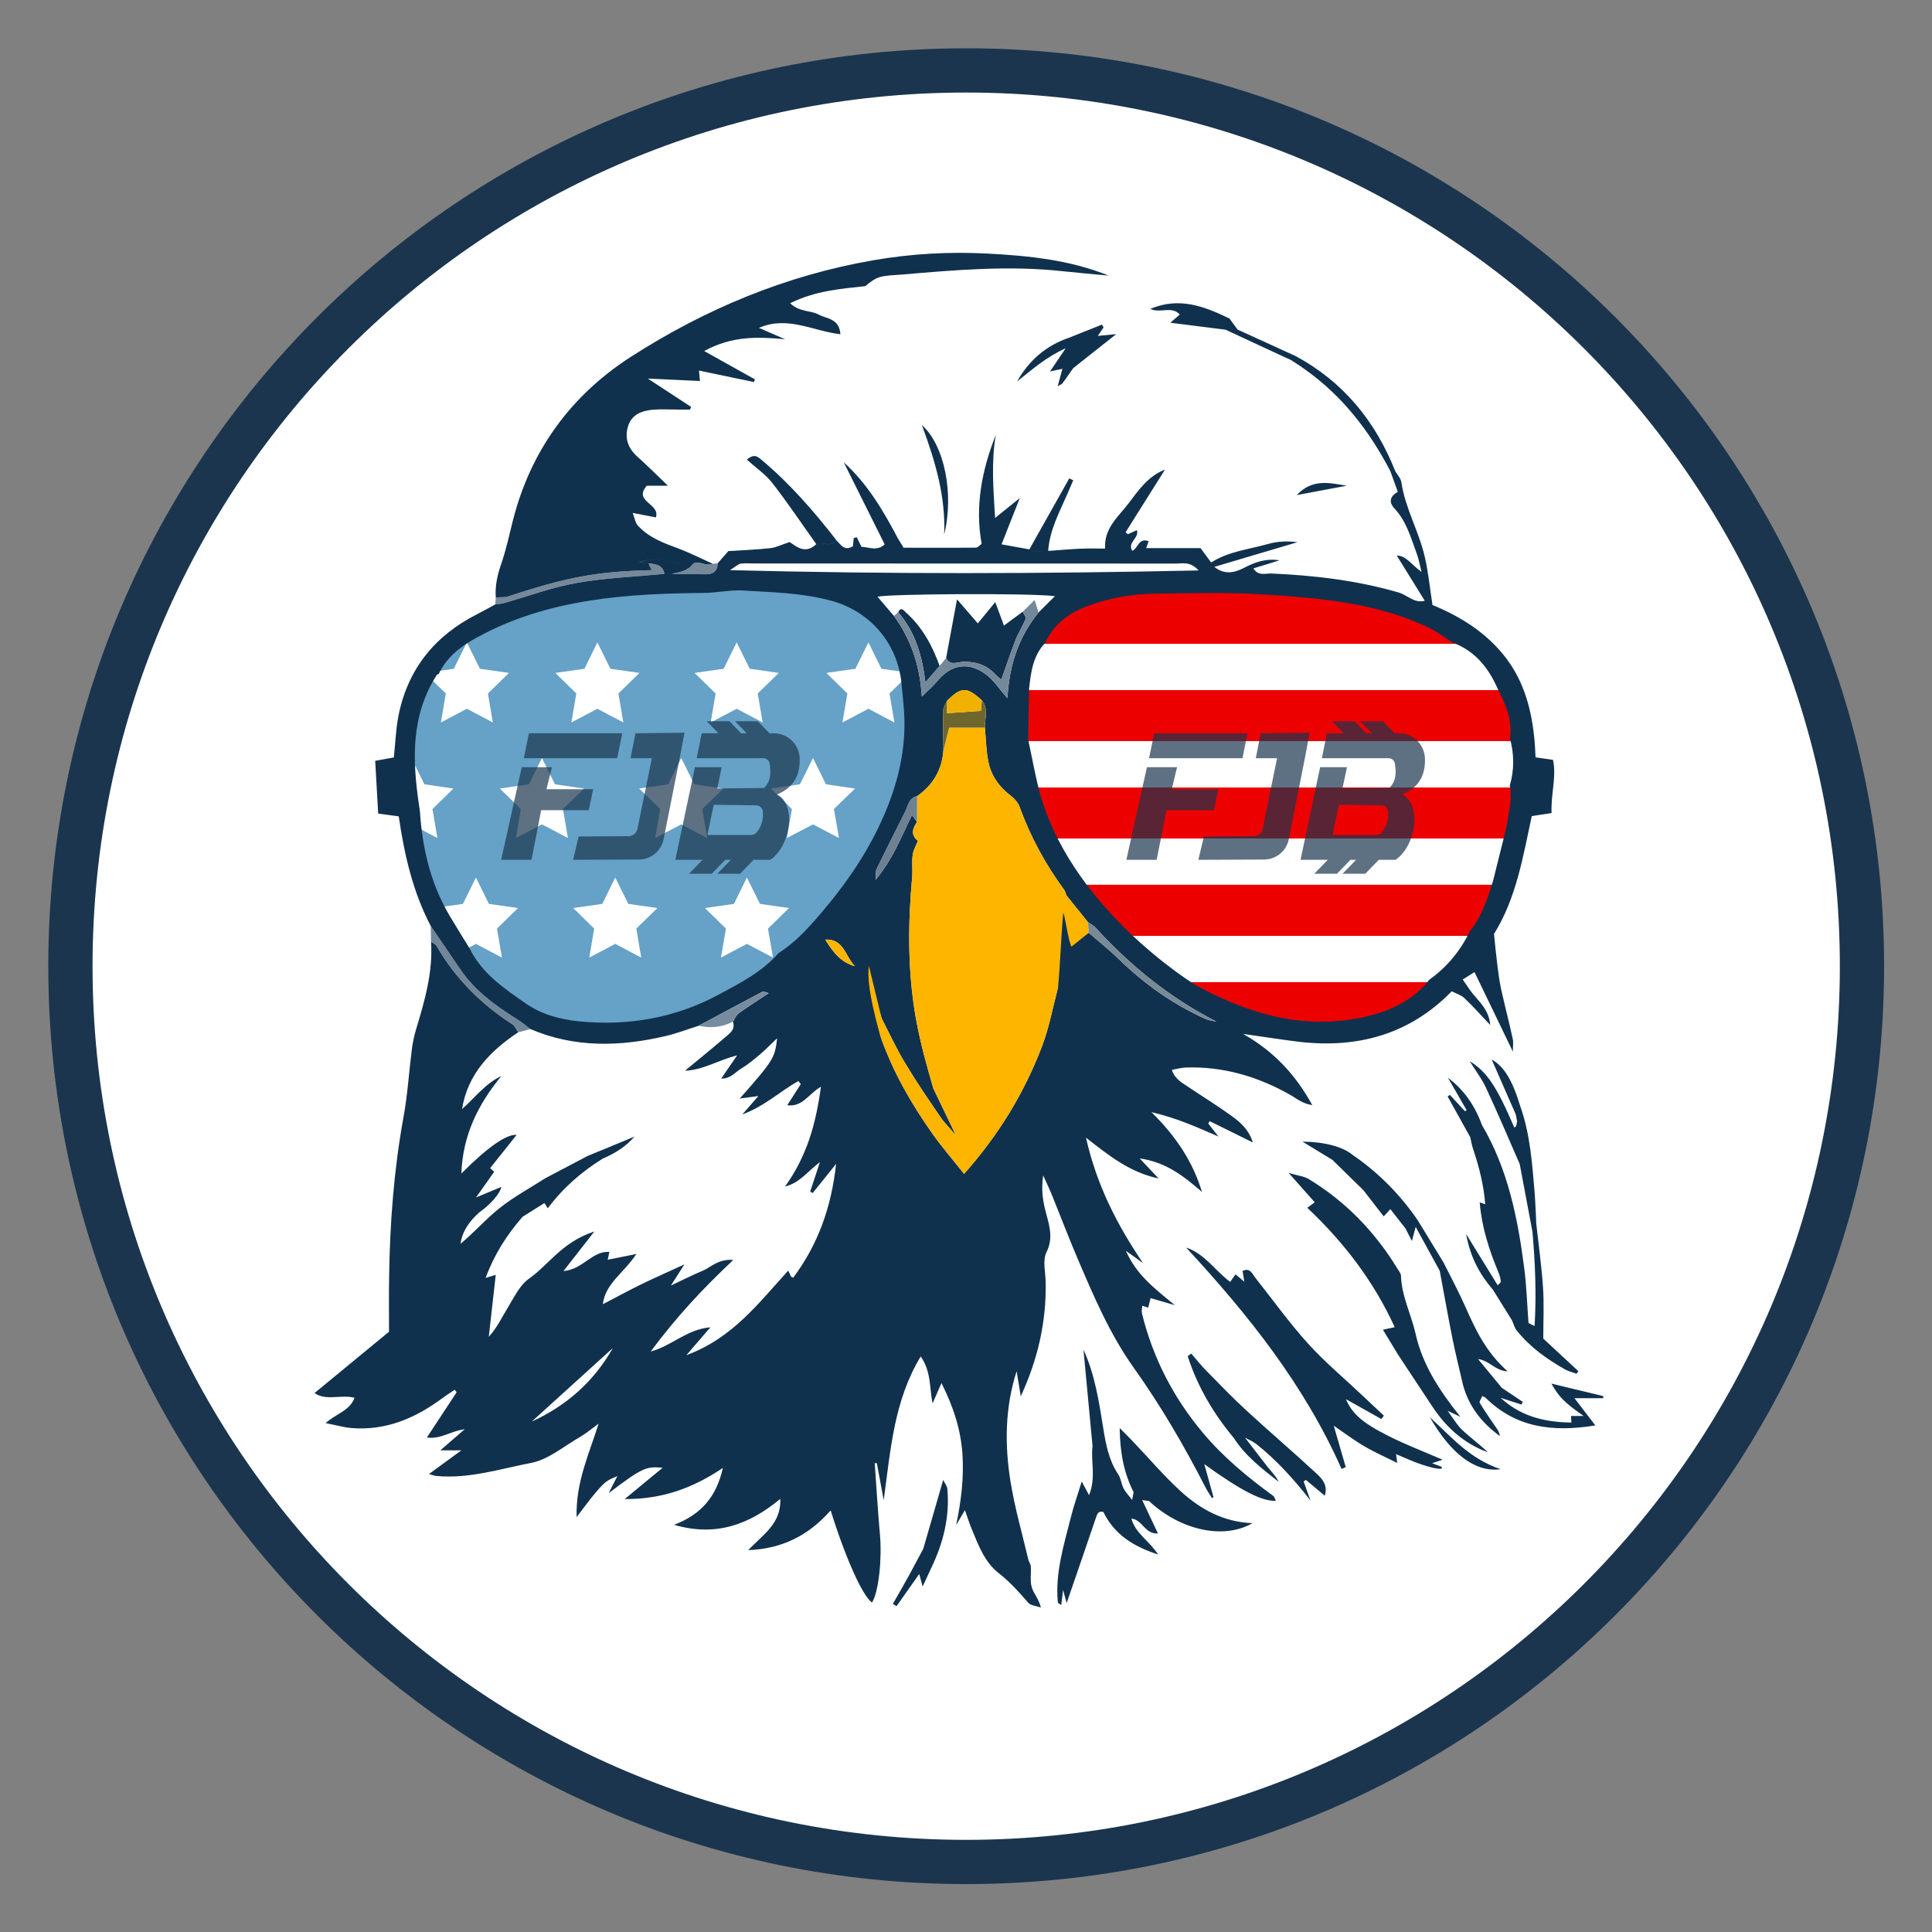 <svg width="20" height="20" viewBox="0 0 20 20" fill="none" xmlns="http://www.w3.org/2000/svg">
<rect x="0" y="0" width="20" height="20" fill="#808080" stroke="none"/>
<path d="M10.002 19.275C15.123 19.275 19.275 15.123 19.275 10.002C19.275 4.881 15.123 0.729 10.002 0.729C4.881 0.729 0.729 4.881 0.729 10.002C0.729 15.123 4.881 19.275 10.002 19.275Z" fill="white"/>
<path fill-rule="evenodd" clip-rule="evenodd" d="M10.002 0.958C5.007 0.958 0.958 5.007 0.958 10.002C0.958 14.997 5.007 19.046 10.002 19.046C14.997 19.046 19.046 14.997 19.046 10.002C19.046 5.007 14.997 0.958 10.002 0.958ZM0.5 10.002C0.5 4.754 4.754 0.5 10.002 0.5C15.25 0.5 19.504 4.754 19.504 10.002C19.504 15.25 15.25 19.504 10.002 19.504C4.754 19.504 0.5 15.25 0.5 10.002Z" fill="#1B354E"/>
<path d="M5.491 10.653L5.365 10.686C5.344 10.657 5.329 10.62 5.301 10.602C4.978 10.393 4.714 10.128 4.521 9.794C4.509 9.774 4.482 9.763 4.462 9.748C4.461 9.694 4.46 9.641 4.459 9.588C4.562 9.737 4.665 9.887 4.767 10.037C4.918 10.258 5.129 10.41 5.352 10.549C5.401 10.58 5.445 10.618 5.491 10.653V10.653Z" fill="#708799"/>
<path d="M6.877 5.941C6.573 5.97 6.266 5.982 5.966 6.035C5.713 6.08 5.469 6.172 5.22 6.242C5.19 6.251 5.158 6.253 5.127 6.257L5.132 6.185C5.177 6.181 5.225 6.186 5.267 6.172C5.863 5.975 6.182 5.915 6.746 5.902L6.712 5.832C6.786 5.839 6.861 5.846 6.877 5.941V5.941ZM7.381 5.837C7.354 5.839 7.326 5.847 7.301 5.841C7.246 5.829 7.192 5.797 7.151 5.865C7.126 5.88 7.104 5.9 7.077 5.909C7.036 5.923 6.993 5.931 6.951 5.941C7.068 5.942 7.186 5.944 7.303 5.945C7.381 5.946 7.427 5.912 7.43 5.83L7.381 5.837Z" fill="#76899A"/>
<path d="M10.566 7.064C10.521 7.431 10.618 8.215 10.764 8.461C10.91 8.708 11.686 10.552 13.612 10.686C15.538 10.82 15.866 8.095 15.866 8.095C15.866 8.095 15.822 7.037 15.359 6.685C14.896 6.334 13.998 6.039 13.047 6.045C12.097 6.05 11.037 6.035 10.865 6.408C10.693 6.782 10.566 7.064 10.566 7.064V7.064Z" fill="#ED0000"/>
<path d="M15.702 7.144H10.554V6.665H15.296L15.702 7.144Z" fill="white"/>
<path d="M15.702 7.672H10.554V8.152H15.702V7.672Z" fill="white"/>
<path d="M15.531 9.159H11.108L10.809 8.68H15.702L15.531 9.159Z" fill="white"/>
<path d="M14.908 10.167H12.09L11.548 9.688H15.285L14.908 10.167Z" fill="white"/>
<path d="M9.432 7.064C9.477 7.431 9.38 8.215 9.234 8.461C9.089 8.708 8.312 10.552 6.386 10.686C4.46 10.82 4.132 8.095 4.132 8.095C4.132 8.095 4.177 7.037 4.639 6.685C5.102 6.334 6.001 6.039 6.951 6.045C7.902 6.05 8.962 6.035 9.133 6.408C9.305 6.782 9.432 7.064 9.432 7.064V7.064Z" fill="#66A1C7"/>
<path d="M7.626 6.65L7.761 6.923L8.062 6.966L7.844 7.179L7.895 7.479L7.626 7.337L7.357 7.479L7.408 7.179L7.19 6.966L7.491 6.923L7.626 6.65Z" fill="white"/>
<path d="M6.184 6.65L6.319 6.923L6.62 6.966L6.402 7.179L6.453 7.479L6.184 7.337L5.915 7.479L5.966 7.179L5.749 6.966L6.05 6.923L6.184 6.65Z" fill="white"/>
<path d="M4.833 6.65L4.968 6.923L5.269 6.966L5.051 7.179L5.102 7.479L4.833 7.337L4.564 7.479L4.615 7.179L4.397 6.966L4.698 6.923L4.833 6.65Z" fill="white"/>
<path d="M8.99 6.65L9.124 6.923L9.425 6.966L9.208 7.179L9.259 7.479L8.99 7.337L8.721 7.479L8.772 7.179L8.554 6.966L8.855 6.923L8.99 6.65Z" fill="white"/>
<path d="M7.052 7.847L7.187 8.119L7.488 8.163L7.27 8.375L7.321 8.675L7.052 8.534L6.783 8.675L6.834 8.375L6.617 8.163L6.918 8.119L7.052 7.847Z" fill="white"/>
<path d="M5.61 7.847L5.745 8.119L6.045 8.163L5.828 8.375L5.879 8.675L5.61 8.534L5.341 8.675L5.392 8.375L5.174 8.163L5.475 8.119L5.61 7.847Z" fill="white"/>
<path d="M4.259 7.847L4.393 8.119L4.694 8.163L4.477 8.375L4.528 8.675L4.259 8.534L4.041 8.375L3.823 8.163L4.124 8.119L4.259 7.847Z" fill="white"/>
<path d="M8.416 7.847L8.55 8.119L8.851 8.163L8.633 8.375L8.685 8.675L8.416 8.534L8.146 8.675L8.198 8.375L7.98 8.163L8.281 8.119L8.416 7.847Z" fill="white"/>
<path d="M6.369 9.084L6.504 9.357L6.805 9.4L6.587 9.613L6.638 9.913L6.369 9.771L6.1 9.913L6.151 9.613L5.934 9.4L6.235 9.357L6.369 9.084Z" fill="white"/>
<path d="M4.927 9.084L5.061 9.357L5.362 9.4L5.145 9.613L5.196 9.913L4.927 9.771L4.708 9.886L4.709 9.613L4.491 9.4L4.792 9.357L4.927 9.084Z" fill="white"/>
<path d="M7.732 9.084L7.867 9.357L8.168 9.4L7.95 9.613L8.002 9.913L7.732 9.771L7.463 9.913L7.515 9.613L7.297 9.4L7.598 9.357L7.732 9.084Z" fill="white"/>
<path d="M12.279 12.915C12.472 12.978 12.578 13.155 12.735 13.27L12.79 13.192L12.881 13.268L12.863 13.157C12.943 13.118 12.963 13.188 12.998 13.231C13.178 13.458 13.347 13.695 13.541 13.909C13.717 14.103 13.921 14.273 14.112 14.454C14.183 14.521 14.255 14.588 14.326 14.655L14.3 14.69L13.933 14.484C13.996 14.632 14.098 14.727 14.377 14.867C14.558 14.958 14.748 15.03 14.934 15.111L14.825 15.147L14.92 15.183C14.968 15.235 14.767 15.19 14.571 15.104C14.536 15.089 14.5 15.074 14.452 15.053L14.464 15.144C14.342 15.083 14.229 15.034 14.124 14.972C14.022 14.913 13.927 14.841 13.807 14.759L13.931 15.187L13.888 15.207C13.502 14.336 12.92 13.607 12.279 12.915L12.279 12.915ZM13.714 15.484C13.751 15.365 13.676 15.297 13.612 15.239C13.381 15.025 13.14 14.82 12.908 14.606C12.763 14.473 12.626 14.331 12.489 14.191C12.433 14.135 12.384 14.072 12.332 14.012L12.295 14.039C12.396 14.353 12.561 14.633 12.774 14.888C12.893 15.074 13.066 15.205 13.237 15.34C13.209 15.282 13.165 15.238 13.126 15.19C13.046 15.089 12.968 14.985 12.889 14.883C12.928 14.904 12.971 14.922 13.006 14.949C13.218 15.117 13.397 15.317 13.566 15.533L13.495 15.336L13.519 15.32C13.581 15.373 13.643 15.425 13.714 15.484H13.714ZM12.965 15.768C12.671 15.756 12.434 15.628 12.232 15.446C12.048 15.279 11.886 15.087 11.714 14.907C11.682 14.873 11.648 14.841 11.591 14.783C11.594 15.042 11.636 15.251 11.735 15.447C11.732 15.465 11.729 15.483 11.72 15.527C11.681 15.476 11.649 15.444 11.63 15.406C11.607 15.36 11.604 15.303 11.575 15.261C11.478 15.116 11.448 14.953 11.421 14.785C11.376 14.51 11.336 14.233 11.216 13.972L11.31 14.97C11.289 15.127 11.349 15.29 11.274 15.478L11.198 15.336C11.159 15.465 11.117 15.581 11.087 15.701C11.014 15.992 10.921 16.281 10.951 16.589C10.952 16.595 10.966 16.601 10.986 16.616C10.993 16.561 10.999 16.513 11.005 16.459L11.042 16.595C11.146 16.293 11.246 16.004 11.344 15.714C11.358 15.674 11.368 15.637 11.422 15.652C11.534 15.88 11.723 16.006 11.989 16.092C11.893 15.945 11.754 15.875 11.712 15.72C11.828 15.732 11.851 15.884 11.987 15.874C11.93 15.753 11.881 15.649 11.824 15.529L11.895 15.539C12.219 15.841 12.665 15.941 12.965 15.768L12.965 15.768ZM15.535 15.209C15.206 15.099 15.019 14.867 14.802 14.672C15.021 15.052 15.274 15.246 15.535 15.209ZM16.061 8.417C15.995 8.427 15.933 8.437 15.857 8.448C15.766 8.864 15.699 9.294 15.466 9.668C15.477 9.777 15.487 9.885 15.501 9.994C15.511 10.076 15.522 10.16 15.54 10.242C15.578 10.413 15.623 10.584 15.66 10.755C15.668 10.792 15.661 10.832 15.661 10.886C15.524 10.601 15.394 10.332 15.264 10.063C15.223 10.088 15.183 10.114 15.142 10.14C15.178 10.191 15.212 10.245 15.251 10.293C15.325 10.382 15.414 10.461 15.427 10.611C15.329 10.508 15.247 10.415 15.159 10.332C15.124 10.299 15.072 10.285 15.028 10.262C14.595 10.706 14.062 10.853 13.459 10.786C13.274 10.764 13.09 10.734 12.869 10.703C13.191 10.887 13.41 11.124 13.585 11.44C13.485 11.426 13.428 11.375 13.365 11.339C13.027 11.145 12.665 11.038 12.273 11.051C12.23 11.053 12.187 11.065 12.131 11.075C12.163 11.172 12.235 11.207 12.298 11.25C12.445 11.349 12.597 11.442 12.741 11.546C12.836 11.614 12.928 11.691 12.969 11.827C12.813 11.75 12.668 11.677 12.522 11.606L12.508 11.631L12.613 11.765C12.399 11.673 12.191 11.576 11.92 11.513C12.179 11.769 12.348 12.028 12.443 12.339C12.261 12.183 12.08 12.032 11.798 11.992C11.872 12.07 11.922 12.124 11.994 12.2C11.692 12.134 11.483 11.965 11.242 11.777C11.354 12.273 11.566 12.682 11.832 13.075C11.782 13.039 11.732 13.003 11.655 12.948C11.763 13.194 11.947 13.335 12.162 13.511L11.911 13.438C11.903 13.469 11.895 13.502 11.886 13.537L11.825 13.517C11.823 13.544 11.816 13.57 11.821 13.594C11.934 14.056 12.146 14.467 12.452 14.832C12.664 15.085 12.915 15.292 13.18 15.485C13.194 15.495 13.198 15.517 13.207 15.536C13.068 15.544 12.853 15.435 12.467 15.157C12.503 15.286 12.533 15.393 12.562 15.499L12.546 15.508C12.524 15.471 12.498 15.435 12.479 15.397C12.259 14.968 12.018 14.554 11.738 14.161C11.488 13.811 11.32 13.415 11.152 13.021C11.059 12.803 10.975 12.581 10.886 12.362C10.864 12.308 10.839 12.257 10.799 12.168C10.775 12.331 10.799 12.447 10.831 12.566C10.865 12.695 10.904 12.82 10.833 12.963C10.791 13.047 10.823 13.169 10.825 13.275C10.832 13.683 10.745 14.069 10.567 14.454C10.551 14.356 10.538 14.275 10.524 14.195C10.402 14.575 10.4 14.958 10.461 15.339C10.505 15.61 10.582 15.876 10.645 16.144C10.65 16.168 10.67 16.191 10.671 16.216C10.676 16.288 10.661 16.366 10.681 16.433C10.7 16.497 10.754 16.552 10.775 16.641C10.731 16.625 10.672 16.622 10.645 16.592C10.551 16.484 10.456 16.377 10.342 16.288C10.19 16.17 10.128 15.993 10.057 15.823C10.034 15.768 10.017 15.712 9.989 15.633C9.952 15.695 9.925 15.741 9.898 15.787C9.949 15.544 9.98 15.3 9.963 15.05C9.945 14.797 9.87 14.563 9.746 14.318C9.711 14.398 9.686 14.456 9.654 14.528C9.62 14.363 9.641 14.199 9.531 14.042C9.253 14.502 9.22 15.008 9.148 15.53C9.122 15.385 9.099 15.265 9.077 15.146L9.055 15.148C9.073 15.393 9.087 15.639 9.109 15.884C9.132 16.136 9.096 16.482 9.027 16.589C8.931 16.524 8.756 16.139 8.599 15.636C8.373 15.892 8.101 16.033 7.746 16.047C7.897 15.885 8.087 15.777 8.078 15.516C7.753 15.785 7.409 15.91 6.978 15.785C7.257 15.678 7.416 15.497 7.483 15.196C7.164 15.411 6.845 15.521 6.467 15.518C6.605 15.404 6.724 15.306 6.86 15.194C6.684 15.178 6.647 15.196 6.301 15.457C6.341 15.378 6.366 15.329 6.391 15.28C6.283 15.326 6.267 15.334 6.175 15.441C6.111 15.514 6.055 15.594 5.969 15.705C5.96 15.345 6.094 15.061 6.197 14.738C6.118 14.795 6.063 14.842 6 14.878C5.835 14.973 5.676 15.11 5.498 15.144C5.176 15.206 4.854 15.311 4.517 15.279C4.499 15.278 4.481 15.27 4.441 15.259C4.549 15.18 4.644 15.11 4.776 15.014H4.558C4.655 14.93 4.732 14.863 4.81 14.796C4.676 14.809 4.563 14.902 4.419 14.881C4.526 14.719 4.627 14.566 4.727 14.413L4.707 14.387C4.663 14.417 4.617 14.445 4.575 14.477C4.297 14.682 3.993 14.812 3.639 14.783C3.557 14.776 3.475 14.752 3.371 14.732C3.482 14.632 3.621 14.605 3.67 14.47C3.531 14.432 3.38 14.506 3.256 14.421C3.515 14.208 3.77 13.998 4.027 13.786C4.027 13.587 4.025 13.403 4.028 13.219C4.036 12.665 4.077 12.115 4.176 11.57C4.219 11.338 4.233 11.1 4.263 10.866C4.272 10.794 4.287 10.723 4.308 10.653C4.397 10.358 4.483 10.062 4.462 9.748C4.482 9.763 4.509 9.774 4.521 9.795C4.714 10.129 4.978 10.393 5.301 10.602C5.329 10.62 5.344 10.658 5.365 10.686C5.074 10.88 4.842 11.117 4.783 11.481C4.917 11.364 5.024 11.216 5.19 11.139C4.95 11.431 4.79 11.751 4.776 12.148C5.051 11.873 5.242 11.74 5.348 11.748C5.252 11.869 5.162 11.983 5.074 12.092L5.116 12.13C5.046 12.229 4.987 12.312 4.928 12.396C5.015 12.36 5.102 12.324 5.189 12.287C5.177 12.355 5.078 12.469 4.962 12.55C4.864 12.638 4.787 12.738 4.767 12.876C4.91 12.758 5.03 12.618 5.172 12.506C5.319 12.389 5.486 12.299 5.645 12.197C5.792 12.12 5.939 12.043 6.086 11.965C6.247 11.899 6.408 11.833 6.568 11.766C6.476 11.873 6.361 11.942 6.236 11.996C6.018 12.132 5.826 12.299 5.671 12.508L5.636 12.454C5.56 12.502 5.485 12.549 5.41 12.596C5.248 12.781 5.117 12.985 5.027 13.229C5.074 13.214 5.101 13.206 5.132 13.197C5.107 13.416 5.084 13.627 5.06 13.838C5.146 13.744 5.195 13.637 5.256 13.538C5.321 13.432 5.378 13.307 5.473 13.239C5.575 13.167 5.656 13.079 5.746 12.997C5.855 12.898 5.97 12.809 6.153 12.748C6.035 12.899 5.944 13.016 5.833 13.158C6.038 13.14 6.131 12.946 6.308 12.96C6.302 12.989 6.298 13.008 6.291 13.041C6.394 13.02 6.473 13.004 6.588 12.981C6.46 13.177 6.265 13.286 6.241 13.501C6.383 13.427 6.515 13.355 6.651 13.289C6.782 13.225 6.916 13.167 7.085 13.089L6.945 13.308C7.078 13.245 7.172 13.197 7.269 13.157C7.36 13.12 7.432 13.03 7.591 13.043C7.271 13.344 6.998 13.637 6.736 13.991C6.963 13.928 7.105 13.763 7.354 13.74L7.105 14.029C7.585 13.852 7.856 13.485 8.16 13.153C8.174 13.182 8.181 13.2 8.19 13.217L8.211 13.227C8.469 12.882 8.607 12.494 8.655 12.049C8.565 12.16 8.489 12.255 8.413 12.35L8.387 12.335C8.417 12.245 8.448 12.153 8.488 12.03C8.356 12.129 8.284 12.242 8.127 12.283C8.358 11.96 8.448 11.622 8.498 11.25C8.373 11.32 8.309 11.463 8.15 11.441C8.2 11.363 8.245 11.292 8.29 11.222L8.264 11.191C8.079 11.295 7.919 11.449 7.684 11.537C7.754 11.457 7.799 11.406 7.851 11.346L7.658 11.372C8.007 10.976 8.021 10.954 8.045 10.748C7.971 10.818 7.919 10.872 7.862 10.92C7.802 10.97 7.74 11.022 7.673 11.062C7.611 11.098 7.563 11.169 7.466 11.165C7.521 11.085 7.568 11.017 7.631 10.925C7.431 10.976 7.276 11.078 7.091 11.084C7.234 10.965 7.373 10.854 7.507 10.738C7.553 10.698 7.616 10.658 7.587 10.577C7.606 10.547 7.618 10.51 7.645 10.491C7.742 10.421 7.843 10.357 7.958 10.281C7.92 10.27 7.905 10.26 7.897 10.264C7.675 10.382 7.453 10.5 7.232 10.619C7.12 10.654 7.01 10.697 6.895 10.724C6.421 10.836 5.95 10.849 5.491 10.653C5.445 10.618 5.401 10.58 5.352 10.55C5.129 10.41 4.918 10.258 4.767 10.037C4.665 9.887 4.562 9.737 4.46 9.588C4.275 9.235 4.186 8.853 4.128 8.451C4.062 8.442 4 8.434 3.915 8.422C3.905 8.246 3.895 8.066 3.884 7.876L4.077 7.841C4.093 7.694 4.097 7.549 4.125 7.409C4.221 6.925 4.502 6.58 4.939 6.358C5.002 6.326 5.064 6.291 5.127 6.257C5.158 6.253 5.19 6.251 5.221 6.242C5.469 6.172 5.714 6.08 5.967 6.035C6.266 5.982 6.574 5.97 6.878 5.941H6.951C7.069 5.942 7.186 5.944 7.304 5.945C7.382 5.946 7.428 5.912 7.43 5.83C7.466 5.788 7.503 5.747 7.54 5.705C7.579 5.707 7.619 5.711 7.658 5.711C8.664 5.712 9.669 5.712 10.675 5.711C10.733 5.711 10.792 5.703 10.851 5.698L10.854 5.703L11.722 5.702C11.782 5.676 11.787 5.562 11.891 5.603L11.865 5.674H12.428C12.463 5.721 12.5 5.772 12.538 5.823C12.716 5.708 12.926 5.688 13.124 5.632C13.221 5.604 13.324 5.598 13.431 5.613C13.145 5.697 12.858 5.783 12.571 5.868C12.669 5.948 12.771 5.934 12.875 5.88C12.986 5.822 13.1 5.778 13.246 5.8C13.146 5.832 13.063 5.857 12.975 5.884C13.026 5.966 13.099 5.935 13.159 5.937C13.606 5.956 14.046 6.008 14.477 6.133C14.568 6.159 14.641 6.249 14.749 6.219L14.829 6.263C15.126 6.385 15.39 6.552 15.588 6.809C15.782 7.063 15.858 7.36 15.886 7.672C15.891 7.724 15.892 7.776 15.896 7.84L16.077 7.866C16.115 8.045 16.052 8.224 16.062 8.417L16.061 8.417ZM6.344 13.955L5.505 14.716C5.866 14.551 6.149 14.3 6.344 13.955ZM7.556 5.902C9.188 5.944 10.777 5.941 12.408 5.905C12.32 5.809 12.243 5.834 12.177 5.834C10.72 5.833 9.263 5.833 7.805 5.833C7.759 5.833 7.712 5.828 7.667 5.835C7.64 5.84 7.617 5.865 7.556 5.902H7.556ZM9.084 6.177C9.135 6.238 9.195 6.307 9.254 6.376C9.427 6.614 9.522 6.882 9.543 7.211C9.619 7.136 9.667 7.095 9.707 7.046C9.915 6.796 10.167 6.897 10.316 7.091C10.346 7.13 10.379 7.168 10.429 7.227C10.448 6.877 10.549 6.59 10.751 6.34L10.921 6.171C10.632 6.138 9.207 6.148 9.084 6.177H9.084ZM9.155 8.431C9.285 8.129 9.365 7.814 9.363 7.483C9.362 7.346 9.345 7.21 9.332 7.073C9.289 6.649 8.999 6.326 8.606 6.219C8.305 6.137 8 6.132 7.694 6.113C7.559 6.105 7.422 6.137 7.285 6.138C6.892 6.142 6.501 6.155 6.11 6.217C5.693 6.282 5.298 6.399 4.929 6.604C4.766 6.693 4.623 6.803 4.542 6.977L4.541 6.978C4.534 6.98 4.525 6.981 4.523 6.985C4.254 7.402 4.268 7.859 4.336 8.323C4.34 8.349 4.343 8.375 4.347 8.4C4.372 8.78 4.456 9.142 4.651 9.474C4.693 9.543 4.734 9.611 4.776 9.68C4.804 9.726 4.833 9.773 4.862 9.819C4.988 10.077 5.217 10.231 5.443 10.388C5.608 10.503 5.8 10.553 5.995 10.573C6.502 10.623 6.988 10.539 7.439 10.297C7.662 10.177 7.89 10.061 8.061 9.865L8.062 9.865C8.229 9.758 8.36 9.616 8.488 9.466C8.759 9.151 8.991 8.814 9.155 8.431V8.431ZM8.851 10.002C8.751 9.905 8.737 9.715 8.543 9.727C8.62 9.85 8.703 9.964 8.851 10.002ZM12.593 10.576C12.109 10.329 11.7 9.996 11.339 9.601C11.318 9.578 11.287 9.564 11.262 9.546C11.187 9.453 11.113 9.361 11.039 9.268C11.032 9.25 11.028 9.229 11.017 9.213C10.823 8.948 10.667 8.663 10.555 8.353C10.539 8.308 10.501 8.266 10.463 8.237C10.348 8.15 10.266 8.039 10.235 7.902C10.208 7.782 10.208 7.657 10.195 7.534C10.194 7.438 10.236 7.337 10.164 7.25C10.01 7.108 9.952 7.108 9.804 7.254C9.79 7.286 9.765 7.317 9.765 7.349C9.761 7.489 9.765 7.629 9.766 7.77C9.751 7.971 9.658 8.126 9.494 8.242C9.407 8.261 9.401 8.343 9.37 8.404C9.269 8.602 9.171 8.801 9.073 9C9.065 9.017 9.069 9.041 9.064 9.109C9.246 8.888 9.328 8.665 9.441 8.437C9.463 8.467 9.478 8.488 9.493 8.51C9.443 8.579 9.429 8.646 9.502 8.704C9.483 8.754 9.454 8.801 9.448 8.852C9.438 8.925 9.449 9.001 9.443 9.075C9.399 9.561 9.395 10.047 9.479 10.529L9.484 10.554C9.527 10.796 9.594 11.035 9.663 11.27L9.896 11.754C9.855 11.705 9.816 11.664 9.782 11.624L9.767 11.606L9.754 11.59L9.732 11.559C9.607 11.376 9.481 11.192 9.367 11.001C9.278 10.853 9.205 10.694 9.126 10.54C9.082 10.36 9.031 10.396 9.084 10.583C9.097 10.639 9.104 10.697 9.123 10.751C9.249 11.105 9.435 11.427 9.65 11.732C9.75 11.874 9.864 12.005 9.98 12.152C10.342 11.744 10.605 11.309 10.788 10.828C10.861 10.634 10.899 10.426 10.952 10.225C10.973 10.034 10.634 9.877 10.653 9.702C10.467 9.719 10.889 9.251 10.921 9.305C10.99 9.249 11.216 9.7 11.271 9.656C11.374 9.746 11.482 9.831 11.58 9.927C11.845 10.185 12.142 10.396 12.48 10.548C12.514 10.563 12.555 10.567 12.593 10.576L12.593 10.576ZM15.629 8.132C15.677 7.97 15.675 7.807 15.631 7.643C15.659 7.455 15.586 7.291 15.504 7.13C15.408 6.911 15.268 6.737 15.036 6.651C14.955 6.599 14.878 6.539 14.791 6.498C14.241 6.235 13.645 6.189 13.051 6.152C12.683 6.129 12.313 6.142 11.944 6.146C11.714 6.149 11.488 6.191 11.272 6.269C11.075 6.34 10.91 6.454 10.821 6.654C10.693 6.787 10.672 6.958 10.653 7.13L10.644 7.656C10.678 7.815 10.707 7.976 10.745 8.134C11.046 9.383 12.36 10.188 12.381 10.2C12.916 10.492 13.478 10.661 14.093 10.534C14.364 10.477 14.617 10.37 14.797 10.141C14.981 10.01 15.12 9.84 15.218 9.636C15.341 9.486 15.398 9.304 15.455 9.123C15.495 8.964 15.534 8.805 15.574 8.646C15.584 8.602 15.596 8.558 15.603 8.513C15.621 8.387 15.658 8.262 15.629 8.132V8.132ZM9.807 15.412C9.804 15.382 9.78 15.354 9.764 15.32C9.692 15.568 9.625 15.8 9.558 16.032C9.506 16.129 9.455 16.226 9.402 16.323C9.35 16.417 9.296 16.51 9.243 16.603L9.281 16.627C9.358 16.518 9.435 16.408 9.516 16.294L9.551 16.424L9.64 16.232C9.765 15.973 9.833 15.702 9.807 15.412V15.412ZM16.299 14.474H16.597L16.596 14.452C16.416 14.409 16.236 14.366 16.06 14.323C16.138 14.461 16.193 14.517 16.393 14.658H16.263L16.267 14.726C15.951 14.723 15.721 14.642 15.534 14.47C15.606 14.494 15.678 14.517 15.75 14.54L15.764 14.512C15.691 14.464 15.619 14.415 15.547 14.367C15.471 14.274 15.395 14.182 15.301 14.069C15.423 14.086 15.474 14.189 15.607 14.196C15.383 13.997 15.275 13.766 15.171 13.531C15.102 13.375 15.021 13.225 14.945 13.072C14.855 12.924 14.765 12.777 14.675 12.63C14.492 12.364 14.269 12.138 14.003 11.956C13.905 11.874 13.723 11.821 13.483 11.818C13.608 11.894 13.701 11.951 13.793 12.007C13.9 12.112 14.007 12.216 14.114 12.321C14.184 12.412 14.254 12.502 14.324 12.592L14.393 12.517C14.445 12.583 14.497 12.649 14.549 12.716C14.568 12.753 14.587 12.791 14.616 12.847C14.631 12.792 14.639 12.762 14.655 12.701C14.745 12.866 14.825 13.01 14.904 13.155C14.948 13.391 14.99 13.627 15.037 13.863C15.069 14.022 15.109 14.179 15.145 14.337C15.206 14.561 15.341 14.732 15.527 14.866C15.523 14.832 15.508 14.807 15.49 14.782C15.432 14.696 15.371 14.611 15.318 14.522C15.31 14.509 15.336 14.475 15.346 14.45C15.353 14.458 15.361 14.462 15.372 14.463C15.687 14.778 16.069 14.829 16.515 14.756C16.479 14.708 16.459 14.683 16.439 14.657C16.395 14.6 16.352 14.543 16.299 14.474H16.299ZM15.976 13.857C15.976 13.667 15.985 13.495 15.973 13.325C15.958 13.104 15.927 12.884 15.903 12.664C15.898 12.56 15.895 12.456 15.887 12.352C15.861 12.047 15.841 11.741 15.737 11.449C15.653 11.174 15.568 11.039 15.442 10.968C15.522 11.149 15.607 11.343 15.691 11.536L15.705 11.606L15.698 11.644C15.697 11.65 15.695 11.656 15.691 11.661C15.688 11.666 15.681 11.668 15.676 11.672C15.492 11.245 15.394 11.096 15.214 10.985C15.277 11.087 15.342 11.17 15.384 11.263C15.505 11.523 15.617 11.787 15.732 12.05L15.864 12.752C15.892 13.074 15.906 13.396 15.886 13.727L15.823 13.696C15.809 13.507 15.803 13.317 15.779 13.129C15.712 12.612 15.611 12.104 15.341 11.646C15.265 11.438 15.15 11.277 14.989 11.157C15.056 11.273 15.119 11.383 15.183 11.493L15.165 11.503C15.113 11.447 15.061 11.39 15.009 11.334L14.986 11.351C15.064 11.492 15.142 11.632 15.22 11.772C15.23 11.816 15.237 11.86 15.252 11.902C15.313 12.085 15.36 12.271 15.375 12.466L15.318 12.447C15.339 12.709 15.417 12.943 15.512 13.172C15.524 13.202 15.534 13.234 15.536 13.266C15.538 13.278 15.516 13.292 15.504 13.305C15.402 13.139 15.299 12.973 15.177 12.774C15.221 13.017 15.319 13.194 15.456 13.353C15.521 13.458 15.587 13.563 15.652 13.668C15.668 13.703 15.677 13.743 15.7 13.772C15.837 13.944 16.013 14.07 16.203 14.177C16.239 14.197 16.282 14.207 16.321 14.221L16.339 14.194C16.215 14.079 16.092 13.964 15.976 13.857L15.976 13.857ZM15.137 14.803C15.078 14.746 15.036 14.672 14.986 14.605C15.019 14.621 15.053 14.637 15.118 14.667C14.894 14.386 14.725 14.124 14.654 13.807C14.609 13.606 14.509 13.418 14.503 13.206C14.502 13.182 14.482 13.158 14.468 13.136C14.235 12.753 13.931 12.438 13.547 12.205C13.499 12.176 13.437 12.171 13.34 12.142L13.61 12.446C13.581 12.468 13.56 12.483 13.533 12.503C13.914 12.862 14.222 13.266 14.438 13.739L14.316 13.765C14.37 13.853 14.421 13.937 14.471 14.021C14.592 14.204 14.713 14.386 14.834 14.57C14.977 14.783 15.16 14.945 15.402 15.034C15.318 14.951 15.221 14.883 15.137 14.803V14.803ZM11.11 4.972L11.069 4.952C10.936 5.188 10.803 5.425 10.656 5.687C10.575 5.672 10.472 5.654 10.368 5.635H10.368L10.557 5.156L10.301 5.362C10.283 5.054 10.26 4.779 10.309 4.501C10.164 4.867 10.091 5.239 10.162 5.63H10.162C10.143 5.643 10.123 5.668 10.103 5.669C9.85 5.672 9.596 5.67 9.354 5.67L9.297 5.577L9.297 5.577C9.145 5.289 8.982 5.01 8.734 4.785L9.158 5.635C9.078 5.711 8.991 5.661 8.918 5.661L8.869 5.561L8.838 5.57L8.829 5.655C8.74 5.709 8.703 5.637 8.656 5.59C8.612 5.653 8.549 5.628 8.492 5.627C8.549 5.627 8.612 5.653 8.656 5.589C8.423 5.29 8.175 5.004 7.883 4.76C7.841 4.725 7.807 4.694 7.731 4.758C7.822 4.84 7.923 4.908 7.994 4.999C8.154 5.204 8.299 5.421 8.45 5.633C8.33 5.747 8.233 5.647 8.174 5.611C8.084 5.641 8.032 5.668 7.977 5.674C7.832 5.69 7.686 5.696 7.54 5.705C7.579 5.707 7.619 5.711 7.658 5.711C8.664 5.712 9.669 5.712 10.675 5.711C10.733 5.71 10.792 5.703 10.851 5.698C10.867 5.488 10.965 5.305 11.048 5.116C11.069 5.068 11.09 5.02 11.11 4.972L11.11 4.972ZM9.277 5.612L9.28 5.609L9.277 5.612ZM9.196 5.631C9.224 5.63 9.252 5.632 9.273 5.616C9.252 5.632 9.223 5.63 9.196 5.631ZM11.722 5.702L10.854 5.703C10.963 5.695 11.073 5.685 11.183 5.68C11.268 5.676 11.353 5.679 11.44 5.679C11.427 5.467 11.578 5.349 11.682 5.212C11.784 5.077 11.883 4.93 12.06 4.861C11.924 5.078 11.787 5.294 11.652 5.51L11.676 5.53L11.769 5.488C11.796 5.572 11.665 5.616 11.722 5.702L11.722 5.702ZM9.543 4.4C9.778 4.608 9.878 5.117 9.774 5.532C9.79 5.149 9.687 4.786 9.543 4.4ZM7.004 5.827C7.052 5.844 7.102 5.852 7.151 5.865C7.127 5.88 7.104 5.9 7.077 5.909C7.037 5.923 6.993 5.931 6.951 5.941H6.878C6.861 5.846 6.787 5.839 6.712 5.832L6.62 5.818C6.751 5.776 6.878 5.781 7.004 5.827H7.004ZM10.588 6.332C10.598 6.357 10.625 6.388 10.618 6.406C10.589 6.479 10.544 6.545 10.516 6.618C10.463 6.754 10.416 6.894 10.366 7.036C10.352 7.024 10.327 7.005 10.305 6.982C10.214 6.885 10.103 6.847 9.97 6.851C9.912 6.853 9.836 6.896 9.794 6.812L9.907 6.204L10.122 6.453L10.303 6.233L10.393 6.476L10.588 6.332H10.588ZM9.727 6.894L9.58 7.064C9.545 6.781 9.472 6.539 9.298 6.338C9.329 6.274 9.358 6.323 9.381 6.343C9.549 6.493 9.652 6.685 9.727 6.894H9.727ZM5.268 6.172C5.863 5.975 6.182 5.915 6.746 5.902L6.712 5.832L6.62 5.819C6.751 5.776 6.878 5.781 7.005 5.827C7.052 5.844 7.102 5.852 7.151 5.865C7.192 5.797 7.247 5.829 7.301 5.841C7.326 5.847 7.354 5.839 7.381 5.837C7.262 5.784 7.146 5.724 7.025 5.679C6.869 5.621 6.714 5.565 6.601 5.438C6.576 5.41 6.571 5.366 6.55 5.31L6.79 5.356C6.836 5.21 6.552 5.196 6.695 5.028H6.914C6.792 4.911 6.7 4.818 6.603 4.732C6.504 4.645 6.463 4.54 6.501 4.414C6.539 4.288 6.647 4.251 6.763 4.241C6.848 4.234 6.935 4.24 7.02 4.24C7.061 4.24 7.102 4.24 7.143 4.24L7.154 4.212L6.706 3.919L7.246 3.944L7.236 3.836L7.805 3.955L7.815 3.927L7.29 3.634C7.578 3.475 7.849 3.486 8.127 3.512L7.857 3.394C8.153 3.265 8.418 3.428 8.7 3.46C8.688 3.295 8.559 3.302 8.476 3.257C8.391 3.211 8.275 3.232 8.18 3.139C8.442 3.009 8.703 2.99 8.958 2.962C9.006 2.921 9.056 2.882 9.113 2.867C9.182 2.849 9.256 2.849 9.328 2.843C9.886 2.795 10.444 2.746 11.004 2.808C11.161 2.825 11.319 2.838 11.477 2.853C11.073 2.69 10.647 2.647 10.222 2.625C9.828 2.604 9.434 2.626 9.042 2.694C8.132 2.851 7.297 3.201 6.529 3.695C5.911 4.093 5.494 4.662 5.31 5.386C5.271 5.539 5.239 5.694 5.187 5.842C5.148 5.955 5.124 6.066 5.132 6.185C5.177 6.181 5.226 6.186 5.268 6.172V6.172ZM11.364 3.477L11.424 3.39L11.408 3.36C11.295 3.405 11.183 3.45 11.07 3.495C10.829 3.576 10.652 3.731 10.528 3.95C10.681 3.829 10.827 3.697 11.032 3.605C10.971 3.695 10.927 3.76 10.87 3.845L10.998 3.818C10.981 3.88 10.967 3.932 10.949 3.999C10.977 3.981 10.991 3.978 10.998 3.969C11.036 3.917 11.073 3.864 11.11 3.811C11.252 3.699 11.393 3.587 11.555 3.459C11.478 3.467 11.423 3.471 11.364 3.477L11.364 3.477ZM14.749 5.764C14.689 5.501 14.547 5.263 14.507 4.993C14.501 4.951 14.465 4.915 14.443 4.876C14.238 4.359 13.905 3.951 13.41 3.685C13.21 3.594 13.011 3.503 12.812 3.412L12.727 3.297C12.469 3.172 12.207 3.07 11.907 3.198C12.012 3.247 12.129 3.163 12.213 3.256L12.115 3.341C12.33 3.368 12.508 3.391 12.687 3.413C12.913 3.519 13.139 3.623 13.366 3.728C13.415 3.761 13.465 3.791 13.512 3.826C13.897 4.1 14.177 4.462 14.393 4.878C14.417 4.944 14.441 5.011 14.47 5.091C14.401 5.131 14.364 5.188 14.438 5.267C14.562 5.4 14.607 5.573 14.668 5.737C14.686 5.786 14.695 5.839 14.716 5.921C14.61 5.845 14.556 5.751 14.459 5.751C14.556 5.907 14.652 6.063 14.749 6.219L14.829 6.263C14.803 6.096 14.787 5.928 14.749 5.764L14.749 5.764ZM13.424 5.125L13.942 5.028C13.764 5 13.588 4.951 13.424 5.125Z" fill="#10314D"/>
<path d="M10.751 6.34C10.55 6.59 10.448 6.877 10.429 7.227C10.379 7.167 10.347 7.13 10.316 7.09C10.167 6.896 9.915 6.796 9.708 7.046C9.668 7.094 9.619 7.136 9.543 7.211C9.522 6.881 9.427 6.613 9.254 6.376L9.298 6.338C9.472 6.539 9.545 6.781 9.58 7.064C9.637 6.998 9.682 6.946 9.727 6.893L9.794 6.812C9.836 6.895 9.912 6.853 9.97 6.851C10.103 6.847 10.214 6.885 10.305 6.982C10.327 7.005 10.352 7.024 10.366 7.036C10.417 6.894 10.463 6.754 10.516 6.617C10.544 6.545 10.589 6.478 10.618 6.406C10.625 6.388 10.599 6.357 10.588 6.332C10.627 6.294 10.665 6.255 10.71 6.211C10.727 6.265 10.739 6.302 10.751 6.34H10.751Z" fill="#738899"/>
<path d="M11.271 9.656C11.216 9.7 11.162 9.744 11.092 9.8C11.06 9.747 11.026 9.483 11.007 9.45C10.988 9.625 10.973 10.034 10.952 10.225C10.899 10.426 10.862 10.634 10.788 10.828C10.605 11.309 10.342 11.744 9.98 12.152C9.864 12.005 9.75 11.874 9.65 11.732C9.435 11.427 9.249 11.105 9.123 10.751C9.104 10.697 8.96 10.205 8.995 9.999C9.039 10.18 9.082 10.36 9.126 10.54C9.205 10.694 9.278 10.853 9.367 11.001C9.481 11.192 9.607 11.376 9.732 11.559L9.754 11.59L9.767 11.606L9.782 11.624C9.816 11.664 9.855 11.705 9.896 11.754L9.663 11.27C9.594 11.035 9.527 10.796 9.484 10.554L9.479 10.529C9.395 10.047 9.399 9.561 9.443 9.075C9.449 9.001 9.438 8.925 9.448 8.852C9.455 8.801 9.483 8.754 9.502 8.704C9.429 8.646 9.443 8.579 9.493 8.51L9.494 8.242C9.658 8.126 9.751 7.971 9.766 7.77L9.827 7.534H10.195C10.208 7.657 10.208 7.782 10.235 7.902C10.266 8.039 10.348 8.15 10.463 8.237C10.501 8.266 10.539 8.308 10.555 8.353C10.667 8.663 10.823 8.948 11.017 9.213C11.028 9.229 11.032 9.25 11.039 9.268C11.113 9.361 11.187 9.453 11.262 9.546L11.271 9.656H11.271Z" fill="#FEB500"/>
<path d="M12.593 10.576C12.555 10.567 12.514 10.563 12.48 10.547C12.142 10.396 11.845 10.185 11.58 9.927C11.482 9.831 11.374 9.746 11.271 9.656L11.262 9.546C11.287 9.564 11.318 9.578 11.339 9.601C11.7 9.996 12.109 10.329 12.593 10.576V10.576Z" fill="#788A95"/>
<path d="M10.195 7.533H9.826L9.766 7.769C9.765 7.629 9.761 7.489 9.764 7.349C9.765 7.317 9.79 7.286 9.804 7.254V7.383C9.93 7.374 10.043 7.367 10.155 7.359C10.158 7.315 10.161 7.282 10.164 7.25C10.236 7.337 10.193 7.438 10.195 7.533H10.195Z" fill="#6F662D"/>
<path d="M10.163 7.249C10.161 7.282 10.158 7.315 10.155 7.359C10.043 7.366 9.93 7.374 9.804 7.383V7.254C9.951 7.108 10.009 7.107 10.163 7.249H10.163Z" fill="#F1B101"/>
<path d="M9.494 8.242L9.493 8.51C9.478 8.488 9.463 8.467 9.441 8.437C9.327 8.665 9.246 8.888 9.064 9.109C9.069 9.041 9.064 9.017 9.073 9C9.17 8.801 9.269 8.602 9.369 8.404C9.4 8.343 9.407 8.261 9.494 8.242V8.242Z" fill="#6D8193"/>
<path d="M7.958 10.281C7.843 10.357 7.741 10.421 7.644 10.491C7.618 10.509 7.605 10.547 7.587 10.576C7.474 10.636 7.355 10.646 7.231 10.618C7.453 10.5 7.674 10.381 7.897 10.264C7.904 10.26 7.92 10.27 7.958 10.281H7.958Z" fill="#778D9F"/>
<path d="M8.851 10.002C8.703 9.964 8.62 9.85 8.542 9.727C8.736 9.715 8.751 9.905 8.851 10.002Z" fill="#FEB500"/>
<path opacity="0.7" d="M5.401 7.942H5.713L5.657 8.17H6.14L6.095 8.387H5.602L5.502 8.901H5.188L5.401 7.942H5.401ZM6.389 7.849L6.442 7.591H5.475L5.423 7.849H6.389ZM6.748 7.849L6.599 8.58C6.59 8.624 6.552 8.655 6.507 8.656L5.99 8.659L5.933 8.901L6.613 8.898C6.738 8.898 6.846 8.809 6.87 8.686L7.036 7.849L7.086 7.585L6.578 7.591L6.528 7.849H6.748V7.849ZM8.278 7.849C8.284 8.015 8.225 8.149 8.044 8.224L8.044 8.225C8.243 8.321 8.192 8.75 7.974 8.901H7.801L7.661 9.045H7.426L7.566 8.901H7.508L7.368 9.045H7.133L7.273 8.901H6.991L7.194 7.942H7.471L7.425 8.162L7.911 8.157C7.984 8.08 7.98 7.996 7.968 7.906C7.963 7.874 7.936 7.849 7.903 7.849H7.212L7.264 7.591H7.437L7.316 7.466H7.551L7.672 7.591H7.73L7.609 7.466H7.844L7.965 7.591H8.011C8.155 7.591 8.273 7.705 8.278 7.849L8.278 7.849ZM7.828 8.337L7.389 8.331L7.323 8.643H7.777C7.8 8.643 7.822 8.632 7.836 8.614C7.89 8.545 7.903 8.469 7.897 8.4C7.894 8.365 7.864 8.338 7.828 8.337H7.828Z" fill="#1B354E"/>
<path opacity="0.7" d="M11.873 7.942H12.185L12.13 8.17H12.612L12.567 8.387H12.075L11.974 8.901H11.66L11.873 7.942H11.873ZM12.862 7.849L12.914 7.591H11.948L11.895 7.849H12.862ZM13.22 7.849L13.071 8.58C13.062 8.624 13.024 8.655 12.979 8.656L12.463 8.659L12.405 8.901L13.085 8.898C13.21 8.898 13.318 8.809 13.342 8.686L13.508 7.849L13.558 7.585L13.05 7.591L13 7.849H13.22V7.849ZM14.751 7.849C14.757 8.015 14.697 8.149 14.516 8.224L14.516 8.225C14.716 8.321 14.665 8.75 14.447 8.901H14.273L14.133 9.045H13.898L14.038 8.901H13.98L13.84 9.045H13.605L13.745 8.901H13.463L13.666 7.942H13.944L13.897 8.162L14.383 8.157C14.457 8.08 14.453 7.996 14.44 7.906C14.435 7.874 14.408 7.849 14.375 7.849H13.684L13.736 7.591H13.909L13.788 7.466H14.023L14.144 7.591H14.202L14.081 7.466H14.316L14.437 7.591H14.484C14.627 7.591 14.745 7.705 14.751 7.849L14.751 7.849ZM14.3 8.337L13.861 8.331L13.795 8.643H14.249C14.272 8.643 14.294 8.632 14.308 8.614C14.362 8.545 14.375 8.469 14.369 8.4C14.366 8.365 14.336 8.338 14.3 8.337H14.3Z" fill="#1B354E"/>
</svg>
